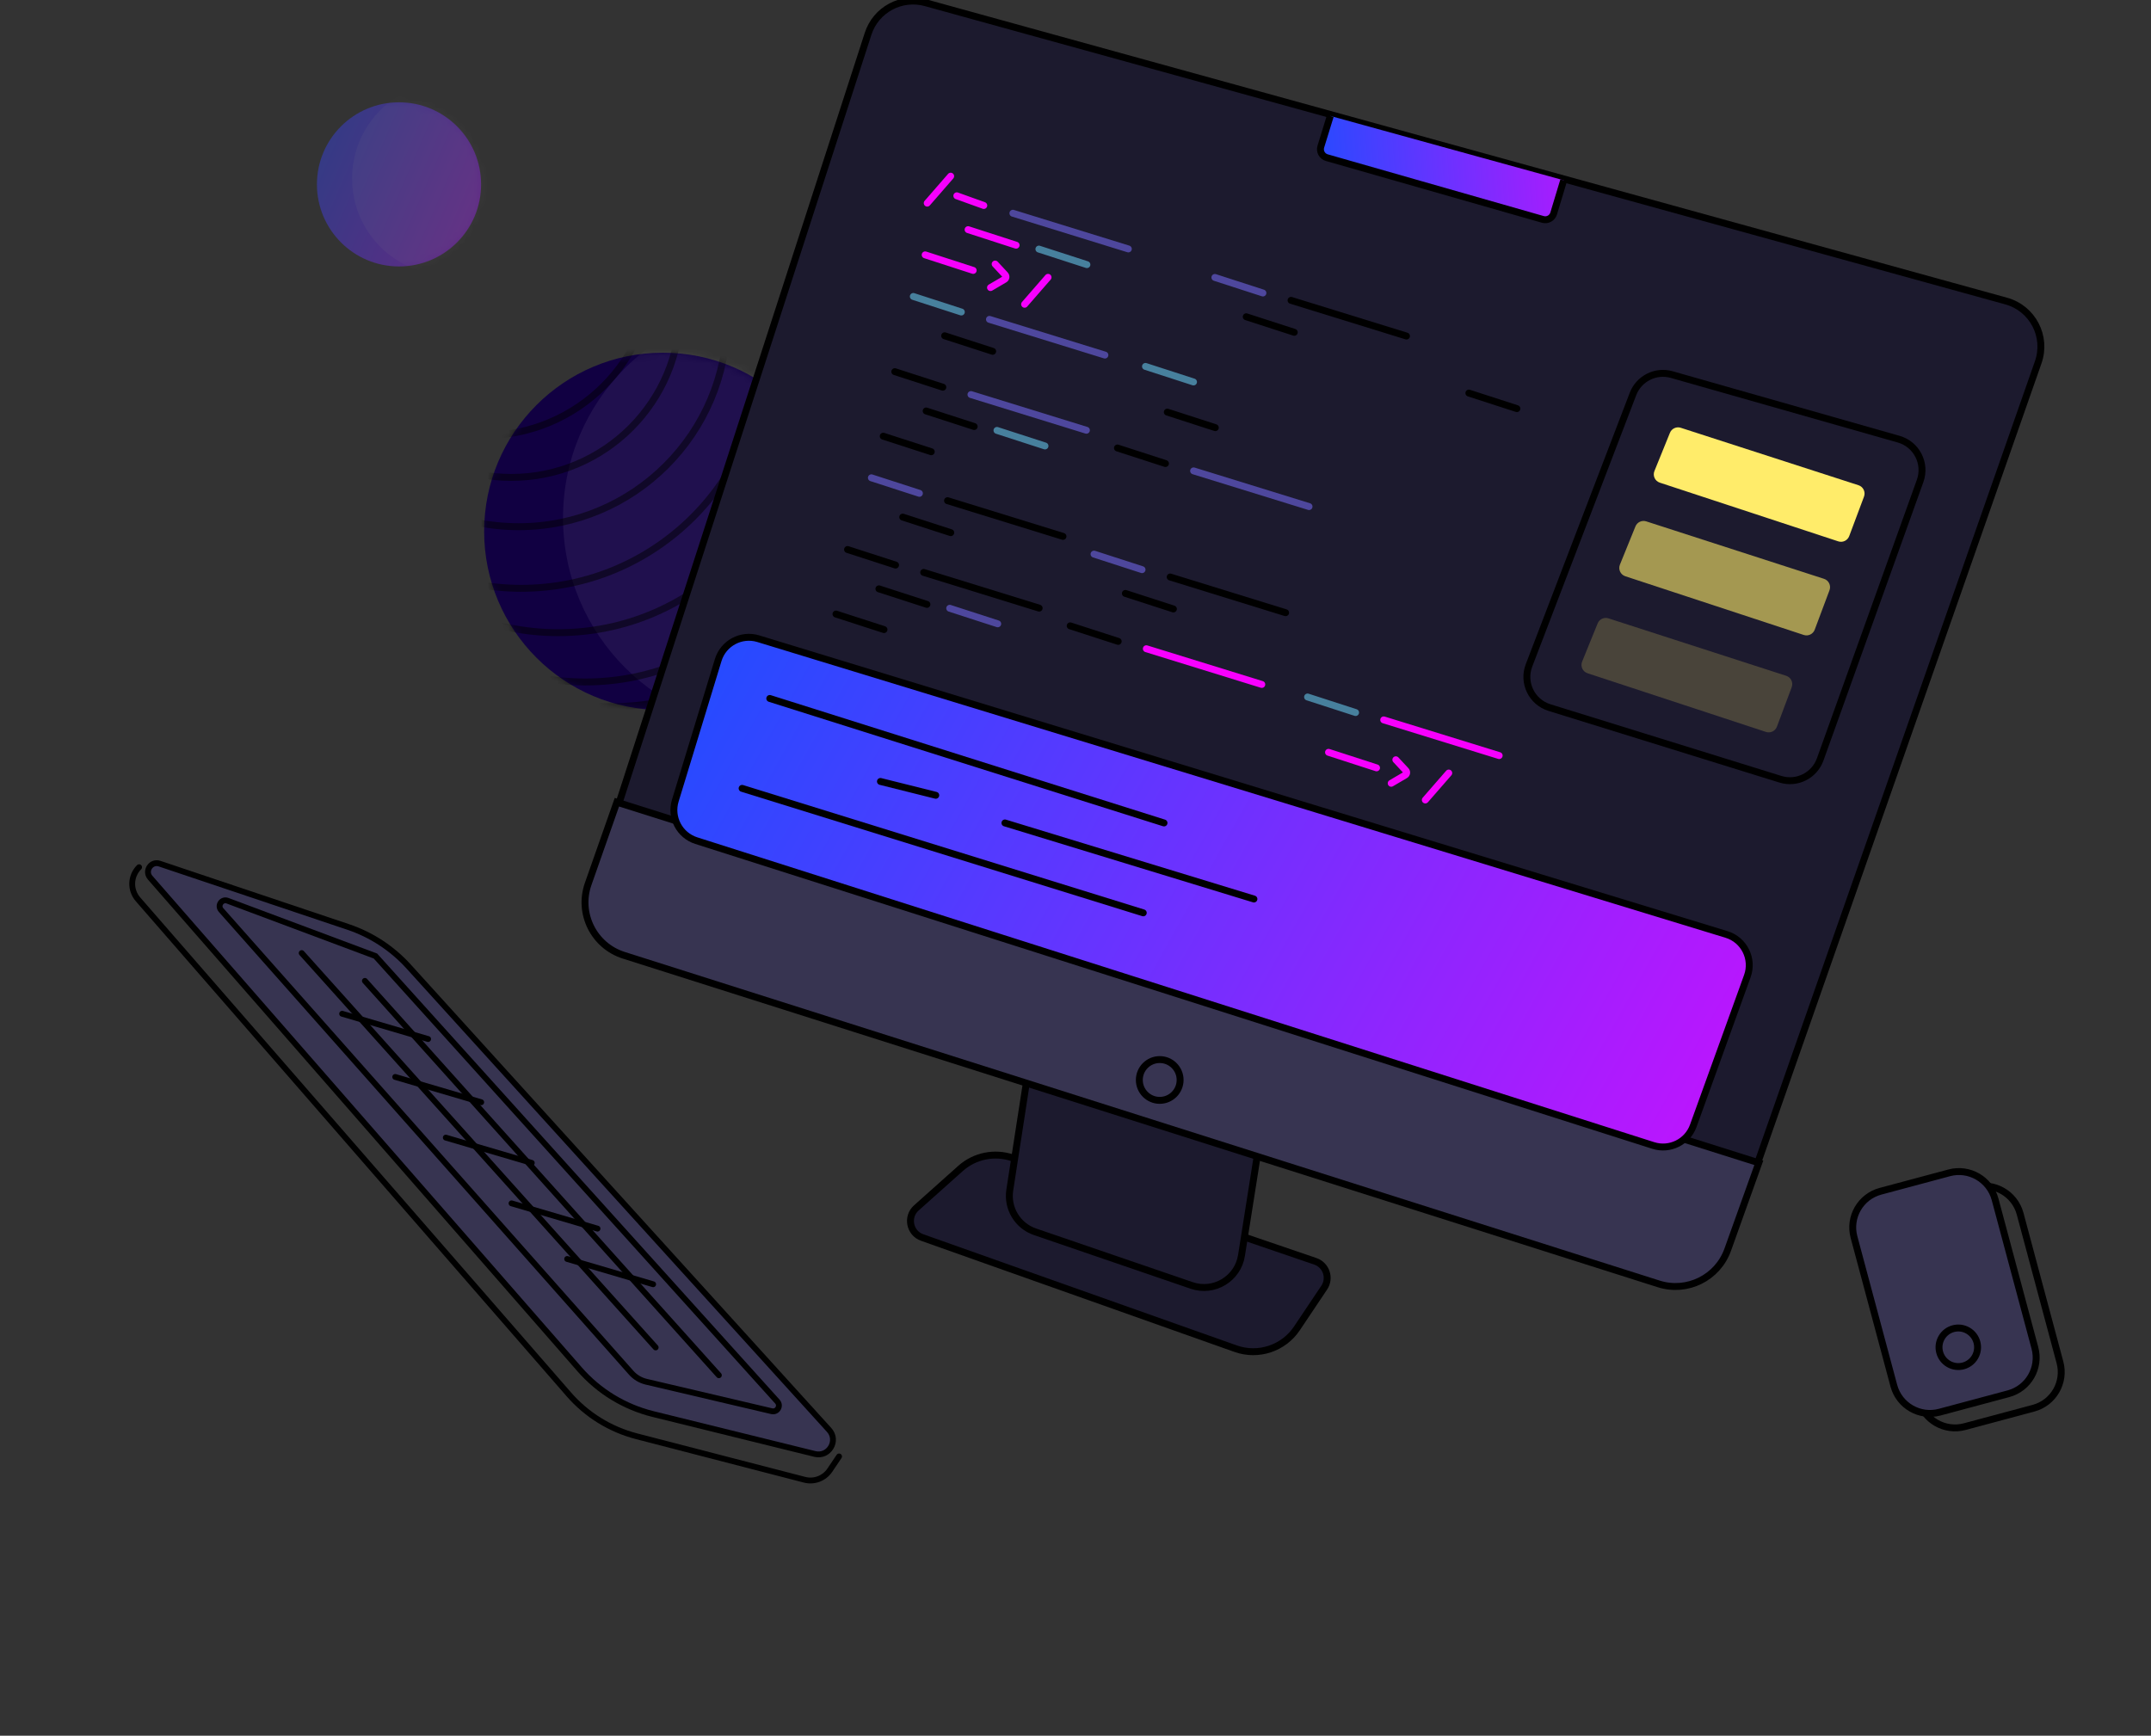 <svg width="311" height="251" viewBox="0 0 311 251" fill="none" xmlns="http://www.w3.org/2000/svg">
<rect x="0" y="0" width="311" height="251" fill="#333333" stroke="none"/>
<g clip-path="url(#clip0_165_6491)">
<circle cx="95.839" cy="76.843" r="25.84" fill="#110042"/>
<mask id="mask0_165_6491" style="mask-type:luminance" maskUnits="userSpaceOnUse" x="69" y="51" width="53" height="52">
<circle cx="95.839" cy="76.843" r="25.84" fill="white"/>
</mask>
<g mask="url(#mask0_165_6491)">
<circle opacity="0.481" cx="112.056" cy="74.883" r="30.651" fill="white" fill-opacity="0.13"/>
<circle opacity="0.481" cx="74.99" cy="46.014" r="30.151" stroke="black"/>
<circle opacity="0.481" cx="75.346" cy="49.935" r="35.141" stroke="black"/>
<circle opacity="0.481" cx="80.692" cy="56.349" r="35.141" stroke="black"/>
<circle opacity="0.481" cx="84.612" cy="63.478" r="35.141" stroke="black"/>
<circle opacity="0.481" cx="88.533" cy="67.042" r="35.141" stroke="black"/>
<circle opacity="0.481" cx="73.92" cy="44.588" r="24.449" stroke="black"/>
<circle opacity="0.481" cx="70" cy="38.53" r="24.449" stroke="black"/>
</g>
<path opacity="0.143" fill-rule="evenodd" clip-rule="evenodd" d="M118.759 132.633L117.755 133.928L116.751 132.633L115.456 131.629L116.751 130.625L117.755 129.329L118.759 130.625L120.054 131.629L118.759 132.633Z" fill="#979797"/>
<path opacity="0.09" fill-rule="evenodd" clip-rule="evenodd" d="M192.612 49.551L190.54 47.944L192.612 46.338L194.219 44.265L195.825 46.338L197.897 47.944L195.825 49.551L194.219 51.623L192.612 49.551Z" fill="#979797"/>
<path fill-rule="evenodd" clip-rule="evenodd" d="M203.648 102.895L201.576 101.288L203.648 99.681L205.255 97.609L206.861 99.681L208.933 101.288L206.861 102.895L205.255 104.967L203.648 102.895Z" fill="#979797"/>
<path fill-rule="evenodd" clip-rule="evenodd" d="M257.911 136.464L255.839 134.858L257.911 133.251L259.518 131.179L261.125 133.251L263.197 134.858L261.125 136.464L259.518 138.536L257.911 136.464Z" fill="#979797"/>
<path d="M88.482 119.279C87.606 121.984 89.09 124.886 91.795 125.76L242.663 174.506C247.284 175.999 252.251 173.533 253.857 168.951L294.695 52.382C296.003 48.649 293.878 44.588 290.064 43.535L133.835 0.398C130.308 -0.576 126.64 1.4 125.513 4.881L88.482 119.279Z" fill="#1C1A2E" stroke="black"/>
<path fill-rule="evenodd" clip-rule="evenodd" d="M21.715 126.923C20.865 125.949 21.847 124.477 23.073 124.889L50.334 134.043C53.688 135.169 56.696 137.136 59.073 139.756L119.88 206.785C121.281 208.329 119.835 210.753 117.811 210.254L94.422 204.484C90.297 203.467 86.586 201.205 83.792 198.005L21.715 126.923Z" fill="#373451" stroke="black" stroke-width="0.845"/>
<path d="M20.112 125.406V125.406C18.848 126.67 18.777 128.697 19.951 130.046L82.247 201.639C84.823 204.599 88.235 206.71 92.033 207.693L116.329 213.983C117.716 214.342 119.179 213.788 119.979 212.599L121.315 210.613" stroke="black" stroke-width="0.845" stroke-linecap="round"/>
<path fill-rule="evenodd" clip-rule="evenodd" d="M31.967 131.601C31.383 130.942 32.071 129.941 32.895 130.25L54.282 138.25L112.398 202.683C112.952 203.298 112.383 204.26 111.577 204.071L93.449 199.813C92.599 199.614 91.832 199.156 91.254 198.503L31.967 131.601Z" stroke="black" stroke-width="0.845"/>
<path d="M43.619 137.822L94.799 194.851" stroke="black" stroke-width="0.845" stroke-linecap="round"/>
<path d="M52.758 141.843L103.938 198.872" stroke="black" stroke-width="0.845" stroke-linecap="round"/>
<path d="M49.468 146.596L61.898 150.252" stroke="black" stroke-width="0.845" stroke-linecap="round"/>
<path d="M57.145 155.735L69.575 159.391" stroke="black" stroke-width="0.845" stroke-linecap="round"/>
<path d="M64.456 164.509L76.886 168.164" stroke="black" stroke-width="0.845" stroke-linecap="round"/>
<path d="M73.961 174.013L86.391 177.669" stroke="black" stroke-width="0.845" stroke-linecap="round"/>
<path d="M82.004 182.056L94.433 185.712" stroke="black" stroke-width="0.845" stroke-linecap="round"/>
<path d="M271.682 180.987C270.909 178.099 272.622 175.132 275.509 174.358L285.45 171.694C288.338 170.921 291.305 172.634 292.079 175.521L297.837 197.01C298.611 199.897 296.897 202.865 294.01 203.638L284.069 206.302C281.182 207.076 278.214 205.362 277.44 202.475L271.682 180.987Z" stroke="black"/>
<path d="M268.059 178.894C267.285 176.007 268.999 173.039 271.886 172.266L281.827 169.602C284.714 168.828 287.682 170.542 288.456 173.429L294.213 194.918C294.987 197.805 293.274 200.772 290.386 201.546L280.445 204.21C277.558 204.983 274.59 203.27 273.817 200.383L268.059 178.894Z" fill="#373451" stroke="black"/>
<circle cx="283.138" cy="194.827" r="2.788" transform="rotate(-60 283.138 194.827)" stroke="black"/>
<path fill-rule="evenodd" clip-rule="evenodd" d="M133.326 178.954C131.512 178.31 131.05 175.958 132.485 174.676L138.878 168.966C140.925 167.136 143.801 166.554 146.399 167.441L190.174 182.396C191.75 182.934 192.387 184.82 191.46 186.204L187.511 192.097C185.576 194.984 181.93 196.191 178.655 195.03L133.326 178.954Z" fill="#1C1A2E" stroke="black"/>
<path fill-rule="evenodd" clip-rule="evenodd" d="M153.12 126.004L145.999 172.093C145.592 174.722 147.129 177.263 149.645 178.125L172.297 185.886C175.524 186.991 178.967 184.918 179.499 181.55L186.297 138.553L153.12 126.004Z" fill="#1C1A2E" stroke="black"/>
<path fill-rule="evenodd" clip-rule="evenodd" d="M89.194 116.004L85.039 127.829C83.538 132.1 85.865 136.766 90.18 138.137L239.818 185.661C243.934 186.969 248.346 184.784 249.801 180.717L254.297 168.153L89.194 116.004Z" fill="#373451" stroke="black"/>
<circle cx="167.677" cy="156.172" r="2.949" stroke="black"/>
<path fill-rule="evenodd" clip-rule="evenodd" d="M192.341 16.765L190.971 21.206C190.762 21.885 191.151 22.603 191.834 22.798L223.072 31.729C223.737 31.919 224.432 31.54 224.633 30.877L226.085 26.069" fill="url(#paint0_linear_165_6491)"/>
<path d="M192.341 16.765L190.971 21.206C190.762 21.885 191.151 22.603 191.834 22.798L223.072 31.729C223.737 31.919 224.432 31.54 224.633 30.877L226.085 26.069" stroke="black"/>
<path d="M138.342 28.315L142.239 29.715" stroke="#F700FE" stroke-linecap="round"/>
<path d="M129.375 53.745L136.317 55.992" stroke="black" stroke-linecap="round"/>
<path d="M161.565 64.783L168.507 67.03" stroke="black" stroke-linecap="round"/>
<path d="M122.542 79.465L129.484 81.712" stroke="black" stroke-linecap="round"/>
<path d="M154.732 90.502L161.674 92.749" stroke="black" stroke-linecap="round"/>
<path d="M132.051 42.872L138.993 45.119" stroke="#47809D" stroke-linecap="round"/>
<path d="M165.62 52.988L172.562 55.235" stroke="#47809D" stroke-linecap="round"/>
<path d="M125.989 69.093L132.931 71.34" stroke="#4E479D" stroke-linecap="round"/>
<path d="M175.654 40.122L182.596 42.369" stroke="#4E479D" stroke-linecap="round"/>
<path d="M158.179 80.129L165.121 82.376" stroke="#4E479D" stroke-linecap="round"/>
<path d="M189.055 100.791L195.997 103.038" stroke="#47809D" stroke-linecap="round"/>
<path d="M139.97 33.21L146.912 35.457" stroke="#F700FE" stroke-linecap="round"/>
<path d="M133.908 59.43L140.85 61.678" stroke="black" stroke-linecap="round"/>
<path d="M127.076 85.151L134.018 87.398" stroke="black" stroke-linecap="round"/>
<path d="M136.583 48.557L143.525 50.804" stroke="black" stroke-linecap="round"/>
<path d="M168.773 59.594L175.715 61.841" stroke="black" stroke-linecap="round"/>
<path d="M130.522 74.778L137.464 77.025" stroke="black" stroke-linecap="round"/>
<path d="M180.186 45.807L187.128 48.054" stroke="black" stroke-linecap="round"/>
<path d="M162.712 85.814L169.654 88.061" stroke="black" stroke-linecap="round"/>
<path d="M212.376 56.843L219.318 59.09" stroke="black" stroke-linecap="round"/>
<path d="M192.084 108.79L199.026 111.037" stroke="#F700FE" stroke-linecap="round"/>
<path d="M150.208 36.02L157.15 38.267" stroke="#47809D" stroke-linecap="round"/>
<path d="M144.146 62.242L151.088 64.489" stroke="#47809D" stroke-linecap="round"/>
<path d="M137.313 87.961L144.255 90.208" stroke="#4E479D" stroke-linecap="round"/>
<path d="M133.764 36.856L140.706 39.103" stroke="#F700FE" stroke-linecap="round"/>
<path d="M127.702 63.077L134.644 65.324" stroke="black" stroke-linecap="round"/>
<path d="M120.869 88.797L127.812 91.044" stroke="black" stroke-linecap="round"/>
<path d="M146.447 30.836L163.139 35.998" stroke="#4E479D" stroke-linecap="round"/>
<path d="M140.385 57.057L157.077 62.218" stroke="#4E479D" stroke-linecap="round"/>
<path d="M172.575 68.093L189.267 73.255" stroke="#4E479D" stroke-linecap="round"/>
<path d="M133.552 82.777L150.244 87.939" stroke="black" stroke-linecap="round"/>
<path d="M165.742 93.813L182.434 98.975" stroke="#F700FE" stroke-linecap="round"/>
<path d="M143.059 46.183L159.751 51.344" stroke="#4E479D" stroke-linecap="round"/>
<path d="M136.998 72.403L153.69 77.565" stroke="black" stroke-linecap="round"/>
<path d="M186.663 43.433L203.355 48.594" stroke="black" stroke-linecap="round"/>
<path d="M169.188 83.44L185.88 88.602" stroke="black" stroke-linecap="round"/>
<path d="M200.064 104.102L216.756 109.263" stroke="#F700FE" stroke-linecap="round"/>
<path d="M137.453 25.476L134.062 29.373" stroke="#F700FE" stroke-linecap="round"/>
<path d="M151.532 40.102L148.141 43.999" stroke="#F700FE" stroke-linecap="round"/>
<path d="M209.467 111.786L206.076 115.683" stroke="#F700FE" stroke-linecap="round"/>
<path d="M143.882 38.184L145.334 39.746C145.518 39.944 145.471 40.262 145.238 40.398L143.211 41.586" stroke="#F700FE" stroke-linecap="round"/>
<path d="M201.816 109.867L203.268 111.43C203.452 111.628 203.405 111.945 203.172 112.081L201.145 113.269" stroke="#F700FE" stroke-linecap="round"/>
<path fill-rule="evenodd" clip-rule="evenodd" d="M103.839 95.449C104.588 92.994 107.186 91.612 109.64 92.362L249.626 135.129C252.167 135.905 253.54 138.651 252.638 141.149L244.821 162.798C243.973 165.147 241.42 166.405 239.041 165.647L100.669 121.562C98.246 120.79 96.894 118.213 97.636 115.781L103.839 95.449Z" fill="url(#paint1_linear_165_6491)" stroke="black"/>
<path fill-rule="evenodd" clip-rule="evenodd" d="M236.102 56.975C236.963 54.727 239.398 53.509 241.712 54.168L274.518 63.508C277.103 64.244 278.526 67.014 277.619 69.544L263.171 109.818C262.331 112.159 259.796 113.423 257.421 112.686L224.03 102.322C221.467 101.526 220.109 98.73 221.069 96.224L236.102 56.975Z" fill="#1C1A2E" stroke="black"/>
<path opacity="0.2" fill-rule="evenodd" clip-rule="evenodd" d="M230.993 90.147C231.243 89.532 231.925 89.214 232.556 89.418L258.255 97.725C258.943 97.947 259.305 98.698 259.052 99.375L256.913 105.084C256.674 105.721 255.976 106.055 255.33 105.843L229.528 97.354C228.831 97.124 228.474 96.353 228.75 95.674L230.993 90.147Z" fill="#FFEC6A"/>
<path opacity="0.6" fill-rule="evenodd" clip-rule="evenodd" d="M236.458 76.124C236.707 75.508 237.39 75.19 238.021 75.394L263.72 83.701C264.408 83.923 264.77 84.674 264.517 85.351L262.377 91.061C262.139 91.697 261.441 92.032 260.795 91.82L234.993 83.33C234.296 83.101 233.939 82.33 234.215 81.65L236.458 76.124Z" fill="#FFEC6A"/>
<path fill-rule="evenodd" clip-rule="evenodd" d="M241.446 62.588C241.696 61.973 242.378 61.655 243.01 61.859L268.708 70.166C269.396 70.388 269.759 71.139 269.505 71.816L267.366 77.525C267.127 78.162 266.429 78.497 265.783 78.284L239.981 69.795C239.284 69.566 238.927 68.795 239.203 68.115L241.446 62.588Z" fill="#FFEC6A"/>
<path d="M111.297 101.004L168.297 119.004" stroke="black" stroke-linecap="round"/>
<path d="M145.297 119.004L181.297 130.004" stroke="black" stroke-linecap="round"/>
<path d="M127.297 113.004L135.297 115.004" stroke="black" stroke-linecap="round"/>
<path d="M107.297 114.004L165.297 132.004" stroke="black" stroke-linecap="round"/>
<g opacity="0.4">
<circle cx="57.69" cy="26.663" r="11.868" fill="url(#paint2_linear_165_6491)"/>
<mask id="mask1_165_6491" style="mask-type:luminance" maskUnits="userSpaceOnUse" x="45" y="14" width="25" height="25">
<circle cx="57.69" cy="26.663" r="11.868" fill="white"/>
</mask>
<g mask="url(#mask1_165_6491)">
<circle opacity="0.481" cx="64.895" cy="25.816" r="13.987" fill="white" fill-opacity="0.18"/>
</g>
</g>
</g>
<defs>
<linearGradient id="paint0_linear_165_6491" x1="179.549" y1="24.4" x2="247.339" y2="19.383" gradientUnits="userSpaceOnUse">
<stop stop-color="#0058FF"/>
<stop offset="1" stop-color="#F700FE"/>
</linearGradient>
<linearGradient id="paint1_linear_165_6491" x1="67.326" y1="79.059" x2="293.344" y2="205.766" gradientUnits="userSpaceOnUse">
<stop stop-color="#0058FF"/>
<stop offset="0.9" stop-color="#DE09FE"/>
<stop offset="1" stop-color="#F700FE"/>
</linearGradient>
<linearGradient id="paint2_linear_165_6491" x1="35.644" y1="16.506" x2="86.211" y2="38.531" gradientUnits="userSpaceOnUse">
<stop stop-color="#0058FF"/>
<stop offset="1" stop-color="#F700FE"/>
</linearGradient>
<clipPath id="clip0_165_6491">
<rect width="311" height="250" fill="white" transform="translate(0 0.002)"/>
</clipPath>
</defs>
</svg>
